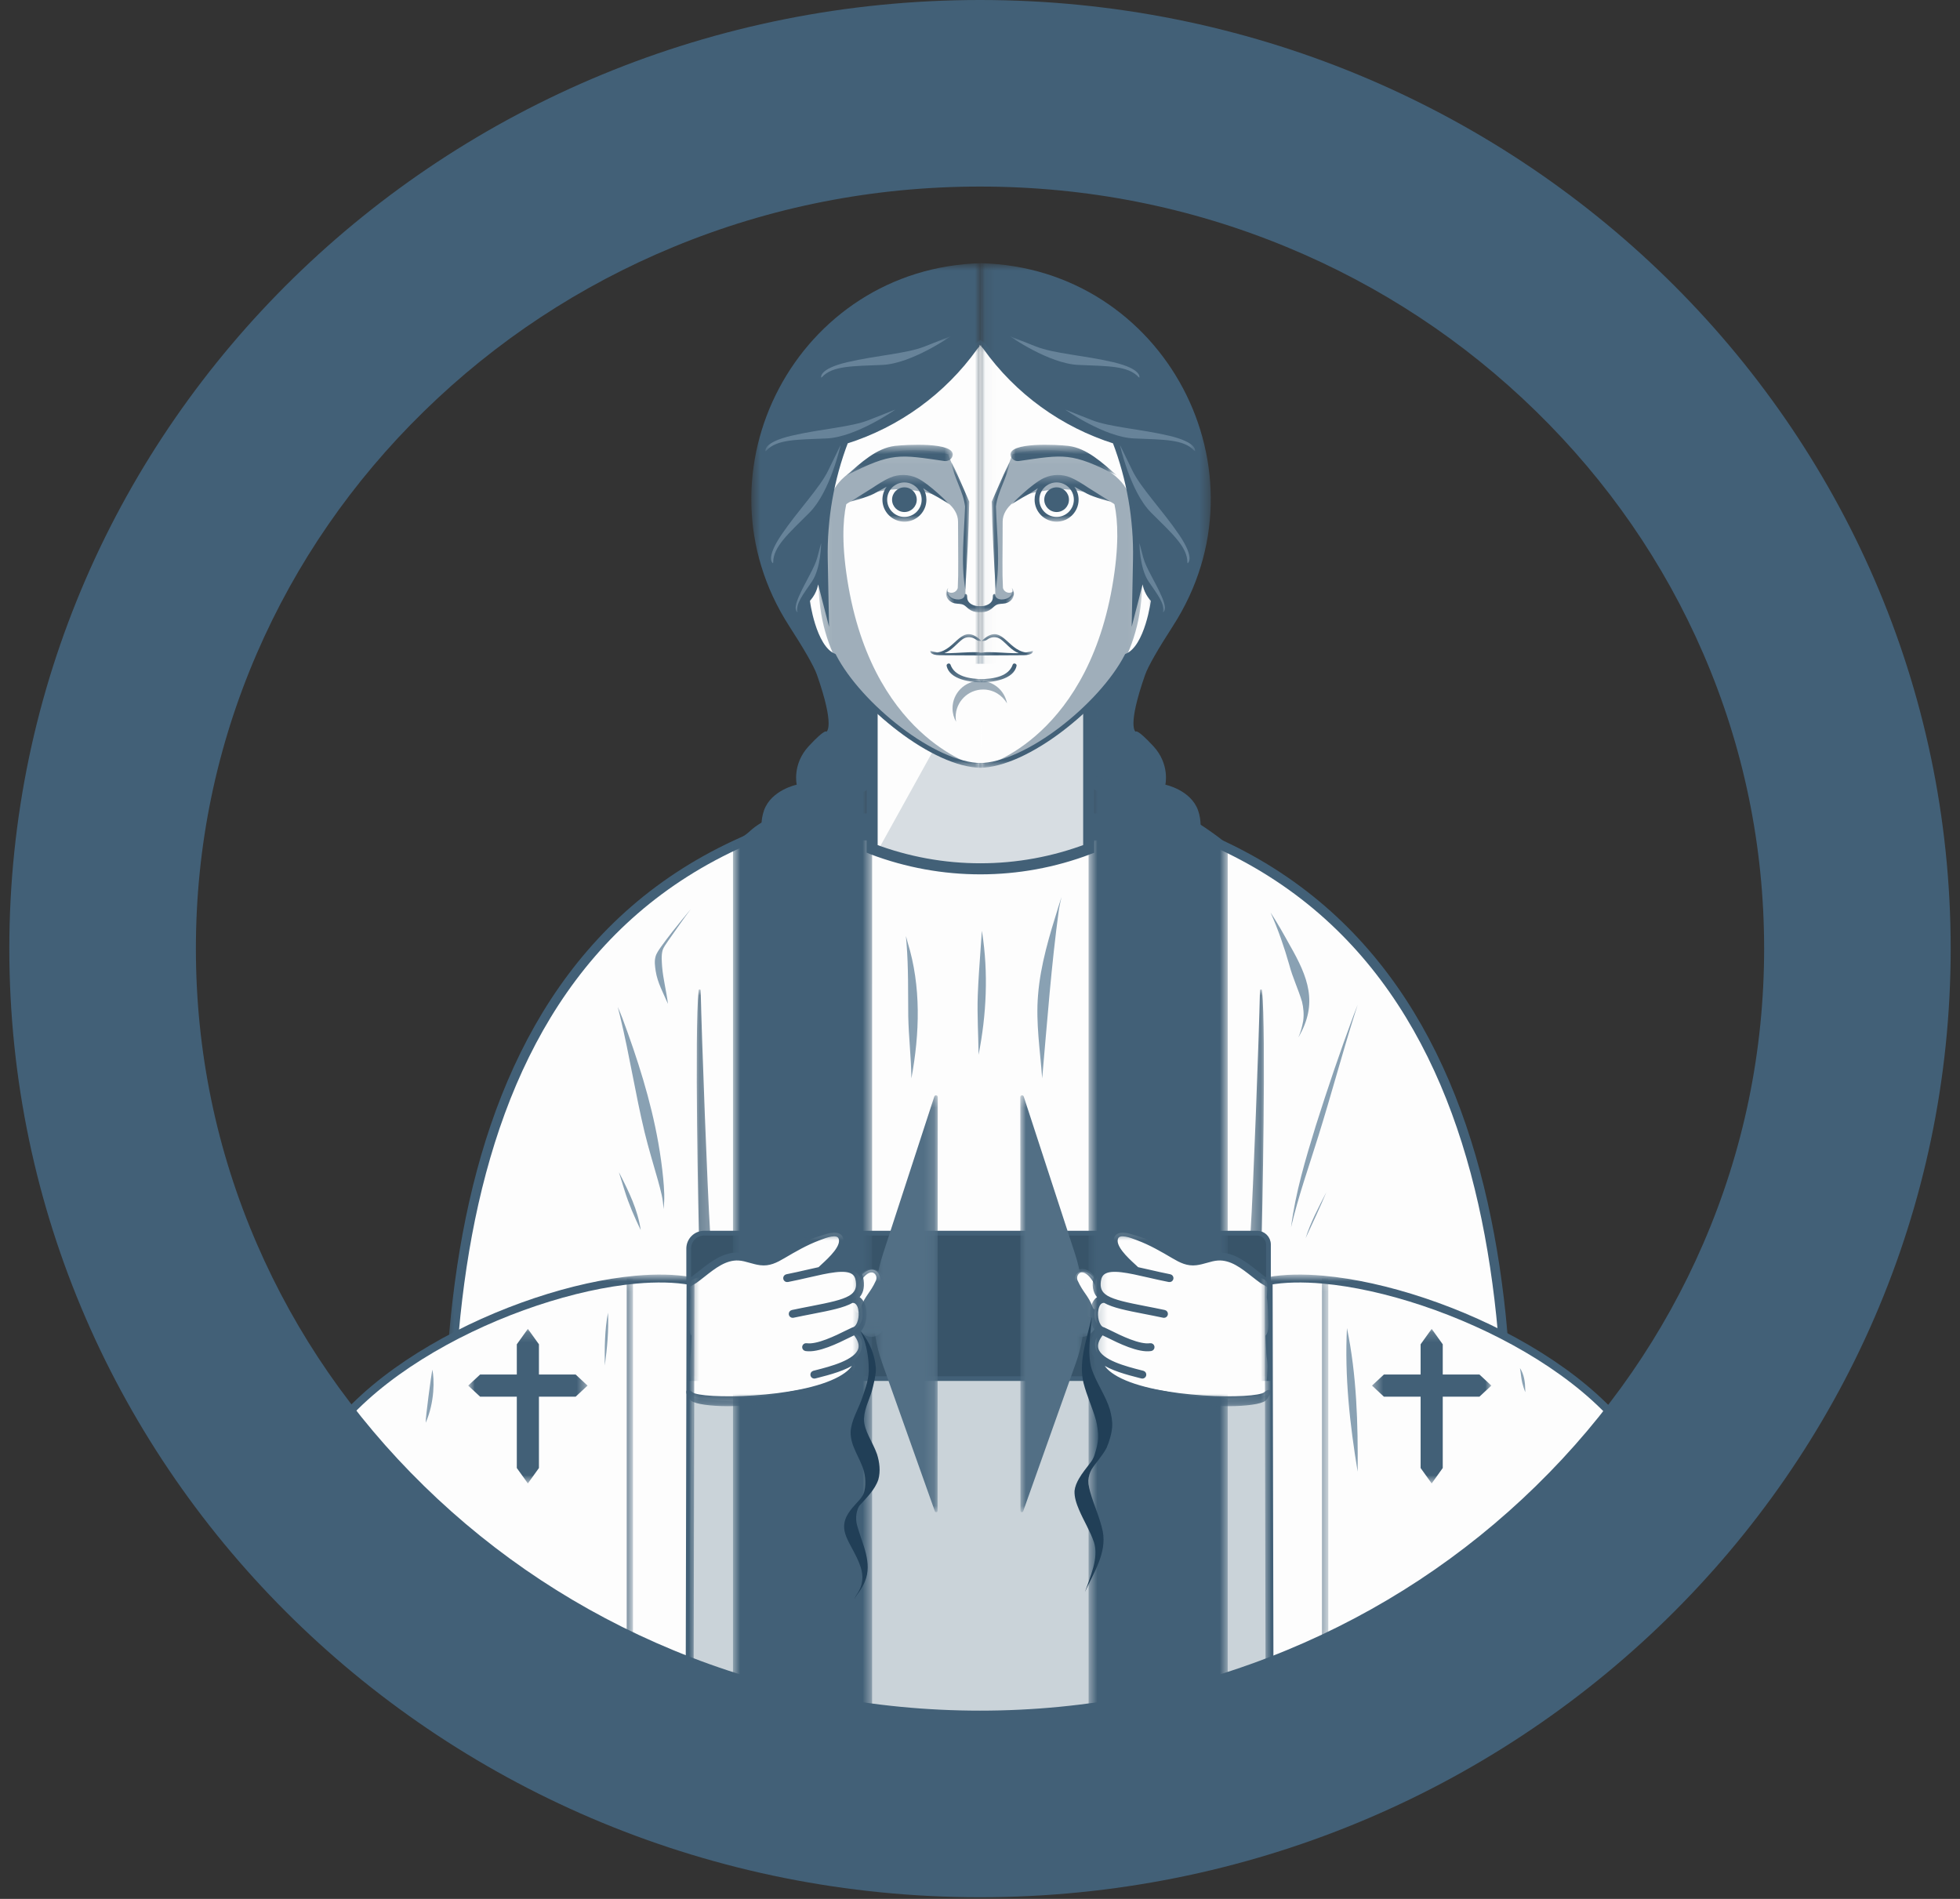 <svg width="192" height="186" viewBox="0 0 192 186" fill="none" xmlns="http://www.w3.org/2000/svg">
<rect x="0" y="0" width="192" height="186" fill="#333333" stroke="none"/>
<mask id="mask0_334_358" style="mask-type:luminance" maskUnits="userSpaceOnUse" x="73" y="25" width="24" height="59">
<path d="M96.102 25.782H73.597V83.441H96.102V25.782Z" fill="white"/>
</mask>
<g mask="url(#mask0_334_358)">
<path d="M96.12 25.782C78.124 26.228 67.553 46.207 77.314 61.332C78.742 63.545 79.727 65.237 80.031 66.105C81.837 71.261 80.954 71.676 80.954 71.676C80.954 71.676 80.894 71.293 79.236 73.073C77.579 74.852 78.046 76.861 78.046 76.861C78.046 76.861 75.55 77.375 74.842 79.379C74.134 81.383 75.147 83.441 75.147 83.441L96.156 70.397L96.12 25.782Z" fill="#426077"/>
</g>
<mask id="mask1_334_358" style="mask-type:luminance" maskUnits="userSpaceOnUse" x="96" y="25" width="23" height="59">
<path d="M118.607 25.782H96.102V83.441H118.607V25.782Z" fill="white"/>
</mask>
<g mask="url(#mask1_334_358)">
<path d="M96.084 25.782C114.08 26.228 124.651 46.207 114.89 61.332C113.462 63.545 112.478 65.237 112.172 66.105C110.367 71.261 111.249 71.676 111.249 71.676C111.249 71.676 111.31 71.293 112.968 73.073C114.627 74.852 114.158 76.861 114.158 76.861C114.158 76.861 116.654 77.375 117.362 79.379C118.07 81.383 117.057 83.441 117.057 83.441L96.048 70.397L96.084 25.782Z" fill="#426077"/>
</g>
<path d="M72.612 177.166V86.315C72.612 83.377 74.994 80.996 77.932 80.996H113.467C116.306 80.996 118.607 83.297 118.607 86.135V177.166H72.612Z" fill="#FDFDFD" stroke="#426077" stroke-width="2.633" stroke-miterlimit="10"/>
<mask id="mask2_334_358" style="mask-type:luminance" maskUnits="userSpaceOnUse" x="43" y="79" width="38" height="100">
<path d="M80.015 79.614H43.503V178.648H80.015V79.614Z" fill="white"/>
</mask>
<g mask="url(#mask2_334_358)">
<path d="M79.355 80.06C42.288 90.616 41.931 133.676 45.297 165.296C50.193 168.557 56.308 170.154 61.625 172.801C67.517 175.351 73.58 177.942 79.996 178.182" fill="#FDFDFD"/>
<path d="M79.355 80.06C42.288 90.616 41.931 133.676 45.297 165.296C50.193 168.557 56.308 170.154 61.625 172.801C67.517 175.351 73.58 177.942 79.996 178.182" stroke="#426077" stroke-width="0.929" stroke-miterlimit="10"/>
</g>
<mask id="mask3_334_358" style="mask-type:luminance" maskUnits="userSpaceOnUse" x="111" y="79" width="38" height="100">
<path d="M148.174 79.614H111.661V178.648H148.174V79.614Z" fill="white"/>
</mask>
<g mask="url(#mask3_334_358)">
<path d="M112.32 80.06C149.386 90.616 149.744 133.676 146.377 165.296C141.482 168.557 135.366 170.154 130.05 172.801C124.157 175.351 118.094 177.942 111.678 178.182" fill="#FDFDFD"/>
<path d="M112.32 80.06C149.386 90.616 149.744 133.676 146.377 165.296C141.482 168.557 135.366 170.154 130.05 172.801C124.157 175.351 118.094 177.942 111.678 178.182" stroke="#426077" stroke-width="0.929" stroke-miterlimit="10"/>
</g>
<path d="M85.432 83.154V64.479H106.648V83.154C99.82 85.748 92.28 85.751 85.451 83.162L85.432 83.154Z" fill="#FDFDFD" stroke="#426077" stroke-width="1.084" stroke-miterlimit="10"/>
<mask id="mask4_334_358" style="mask-type:luminance" maskUnits="userSpaceOnUse" x="68" y="96" width="2" height="27">
<path d="M69.645 96.916H68.253V122.428H69.645V96.916Z" fill="white"/>
</mask>
<g mask="url(#mask4_334_358)">
<path d="M68.493 122.178C68.428 119.374 68.022 101.118 68.437 97.005C68.45 96.88 68.635 96.886 68.638 97.013C68.741 101.657 69.308 116.84 69.554 120.543C69.591 121.1 69.809 121.571 69.407 121.96C69.221 122.14 69.027 122.308 68.875 122.393C68.707 122.489 68.498 122.372 68.493 122.178Z" fill="#426077"/>
</g>
<mask id="mask5_334_358" style="mask-type:luminance" maskUnits="userSpaceOnUse" x="122" y="96" width="2" height="27">
<path d="M123.812 96.916H122.42V122.428H123.812V96.916Z" fill="white"/>
</mask>
<g mask="url(#mask5_334_358)">
<path d="M123.572 122.178C123.637 119.374 124.042 101.118 123.627 97.005C123.615 96.879 123.429 96.886 123.426 97.013C123.324 101.657 122.757 116.84 122.511 120.543C122.474 121.1 122.255 121.571 122.658 121.96C122.844 122.139 123.037 122.308 123.189 122.393C123.358 122.489 123.567 122.372 123.572 122.178Z" fill="#426077"/>
</g>
<path opacity="0.271" d="M124.362 163.574L124.252 136.618C124.252 136.618 120.033 137.786 115.048 136.838C110.062 135.89 107.417 134.434 107.268 133.112C107.119 131.789 107.432 130.098 107.432 130.098C107.432 130.098 103.963 130.577 103.706 128.838C103.449 127.1 100.418 133.11 100.418 133.11L87.543 133.659L86.666 130.427C86.666 130.427 85.736 130.662 84.913 130.537C84.091 130.411 83.817 134.371 83.817 134.371C83.817 134.371 79.908 136.649 75.818 137.111C71.728 137.572 67.929 136.946 67.929 136.946L67.601 163.354C67.601 163.354 79.594 171.627 95.049 170.75C110.508 169.874 124.362 163.574 124.362 163.574Z" fill="#426077"/>
<path d="M67.465 135.035V122.302C67.465 121.466 68.143 120.788 68.979 120.788H123.141C123.758 120.788 124.257 121.288 124.257 121.903V135.035H67.465Z" fill="#385469" stroke="#426077" stroke-width="0.465" stroke-miterlimit="10"/>
<mask id="mask6_334_358" style="mask-type:luminance" maskUnits="userSpaceOnUse" x="71" y="75" width="15" height="104">
<path d="M71.801 75.818H85.432V178.803H71.801V75.818Z" fill="white"/>
</mask>
<g mask="url(#mask6_334_358)">
<path d="M71.801 178.803V82.71C71.801 82.71 77.535 77.833 85.432 75.818L85.429 178.803H71.801Z" fill="#426077"/>
</g>
<mask id="mask7_334_358" style="mask-type:luminance" maskUnits="userSpaceOnUse" x="106" y="75" width="15" height="104">
<path d="M120.266 75.819H106.635V178.803H120.266V75.819Z" fill="white"/>
</mask>
<g mask="url(#mask7_334_358)">
<path d="M120.266 178.803V82.71C120.266 82.71 114.531 77.833 106.635 75.819L106.638 178.803H120.266Z" fill="#426077"/>
</g>
<mask id="mask8_334_358" style="mask-type:luminance" maskUnits="userSpaceOnUse" x="78" y="33" width="19" height="43">
<path d="M96.036 33.277H78.844V75.205H96.036V33.277Z" fill="white"/>
</mask>
<g mask="url(#mask8_334_358)">
<path d="M96.156 33.477C95.915 33.62 95.707 33.815 95.545 34.044C92.43 38.4 87.981 41.629 82.864 43.24C81.458 46.924 80.775 50.845 80.853 54.786L80.944 59.414L80.037 55.889C80.029 55.858 79.999 56.31 79.97 56.801C79.925 57.544 79.612 58.248 79.089 58.779C79.089 58.779 79.673 63.406 81.684 64.247C84.199 69.108 91.537 74.975 96.15 74.975" fill="#FDFDFD"/>
<path d="M96.156 33.477C95.915 33.62 95.707 33.815 95.545 34.044C92.43 38.4 87.981 41.629 82.864 43.24C81.458 46.924 80.775 50.845 80.853 54.786L80.944 59.414L80.037 55.889C80.029 55.858 79.999 56.31 79.97 56.801C79.925 57.544 79.612 58.248 79.089 58.779C79.089 58.779 79.673 63.406 81.684 64.247C84.199 69.108 91.537 74.975 96.15 74.975" stroke="#426077" stroke-width="0.465" stroke-miterlimit="10"/>
</g>
<mask id="mask9_334_358" style="mask-type:luminance" maskUnits="userSpaceOnUse" x="96" y="33" width="18" height="43">
<path d="M113.227 33.277H96.036V75.205H113.227V33.277Z" fill="white"/>
</mask>
<g mask="url(#mask9_334_358)">
<path d="M95.915 33.477C96.156 33.62 96.364 33.815 96.526 34.044C99.641 38.4 104.09 41.629 109.207 43.24C110.613 46.924 111.296 50.845 111.22 54.786L111.129 59.414L112.036 55.889C112.044 55.858 112.073 56.31 112.103 56.801C112.148 57.544 112.461 58.248 112.984 58.779C112.984 58.779 112.4 63.406 110.388 64.247C107.873 69.108 100.536 74.975 95.923 74.975" fill="#FDFDFD"/>
<path d="M95.915 33.477C96.156 33.62 96.364 33.815 96.526 34.044C99.641 38.4 104.09 41.629 109.207 43.24C110.613 46.924 111.296 50.845 111.22 54.786L111.129 59.414L112.036 55.889C112.044 55.858 112.073 56.31 112.103 56.801C112.148 57.544 112.46 58.248 112.984 58.779C112.984 58.779 112.4 63.406 110.388 64.247C107.873 69.108 100.536 74.975 95.923 74.975" stroke="#426077" stroke-width="0.465" stroke-miterlimit="10"/>
</g>
<mask id="mask10_334_358" style="mask-type:luminance" maskUnits="userSpaceOnUse" x="82" y="43" width="12" height="4">
<path d="M82.925 43.568H93.327V46.565H82.925V43.568Z" fill="white"/>
</mask>
<g mask="url(#mask10_334_358)">
<path d="M82.925 46.564C84.295 45.358 85.852 43.891 87.67 43.676C88.692 43.555 93.627 43.267 93.315 44.636C93.233 44.992 92.867 45.208 92.506 45.157C88.119 44.528 87.397 44.277 82.925 46.564Z" fill="#426077"/>
</g>
<mask id="mask11_334_358" style="mask-type:luminance" maskUnits="userSpaceOnUse" x="98" y="43" width="12" height="4">
<path d="M109.394 43.568H98.99V46.565H109.394V43.568Z" fill="white"/>
</mask>
<g mask="url(#mask11_334_358)">
<path d="M109.394 46.564C108.024 45.358 106.467 43.891 104.649 43.676C103.627 43.555 98.692 43.267 99.004 44.636C99.086 44.992 99.452 45.208 99.813 45.157C104.2 44.528 104.92 44.277 109.394 46.564Z" fill="#426077"/>
</g>
<mask id="mask12_334_358" style="mask-type:luminance" maskUnits="userSpaceOnUse" x="83" y="46" width="11" height="6">
<path d="M83.304 46.524H93.02V51.099H83.304V46.524Z" fill="white"/>
</mask>
<g mask="url(#mask12_334_358)">
<path d="M89.826 46.818C89.009 46.439 88.032 46.425 87.207 46.781C86.505 47.083 85.904 47.503 85.489 47.774C84.95 48.125 83.304 49.135 83.304 49.135C83.304 49.135 84.915 48.728 85.627 48.352C86.038 48.133 86.439 47.885 86.855 47.676C86.594 48.032 86.44 48.471 86.44 48.945C86.44 50.133 87.407 51.099 88.596 51.099C89.784 51.099 90.75 50.133 90.75 48.945C90.75 48.533 90.634 48.145 90.43 47.817C90.763 48.031 91.078 48.274 91.428 48.457C92.003 48.754 93.02 49.403 93.02 49.403C93.02 49.403 91.054 47.388 89.826 46.818ZM88.596 50.634C87.664 50.634 86.905 49.877 86.905 48.945C86.905 48.012 87.664 47.254 88.596 47.254C89.527 47.254 90.285 48.012 90.285 48.945C90.285 49.877 89.527 50.634 88.596 50.634Z" fill="#426077"/>
<path d="M88.596 50.154C89.264 50.154 89.805 49.613 89.805 48.945C89.805 48.277 89.264 47.735 88.596 47.735C87.928 47.735 87.386 48.277 87.386 48.945C87.386 49.613 87.928 50.154 88.596 50.154Z" fill="#426077"/>
</g>
<mask id="mask13_334_358" style="mask-type:luminance" maskUnits="userSpaceOnUse" x="99" y="46" width="10" height="6">
<path d="M108.795 46.524H99.079V51.099H108.795V46.524Z" fill="white"/>
</mask>
<g mask="url(#mask13_334_358)">
<path d="M102.274 46.818C103.09 46.439 104.067 46.425 104.892 46.781C105.594 47.083 106.195 47.503 106.61 47.774C107.149 48.125 108.795 49.135 108.795 49.135C108.795 49.135 107.184 48.728 106.472 48.351C106.062 48.133 105.66 47.885 105.244 47.676C105.506 48.032 105.659 48.471 105.659 48.944C105.659 50.132 104.693 51.099 103.503 51.099C102.315 51.099 101.349 50.132 101.349 48.944C101.349 48.532 101.465 48.145 101.67 47.817C101.337 48.031 101.021 48.274 100.671 48.457C100.096 48.754 99.079 49.403 99.079 49.403C99.079 49.403 101.045 47.388 102.274 46.818ZM103.503 50.634C104.435 50.634 105.194 49.877 105.194 48.944C105.194 48.012 104.435 47.253 103.503 47.253C102.572 47.253 101.814 48.012 101.814 48.944C101.814 49.877 102.572 50.634 103.503 50.634Z" fill="#426077"/>
<path d="M103.505 50.154C104.173 50.154 104.714 49.613 104.714 48.945C104.714 48.277 104.173 47.735 103.505 47.735C102.837 47.735 102.295 48.277 102.295 48.945C102.295 49.613 102.837 50.154 103.505 50.154Z" fill="#426077"/>
</g>
<mask id="mask14_334_358" style="mask-type:luminance" maskUnits="userSpaceOnUse" x="92" y="57" width="4" height="3">
<path d="M96 57.574H92.678V59.97H96V57.574Z" fill="white"/>
</mask>
<g mask="url(#mask14_334_358)">
<path d="M92.88 57.574C92.658 57.825 92.621 58.212 92.762 58.516C92.905 58.819 93.207 59.033 93.533 59.101C93.817 59.16 94.123 59.121 94.384 59.246C94.571 59.338 94.71 59.504 94.874 59.632C95.156 59.853 95.505 59.971 95.869 59.971C96.259 59.971 96.341 59.87 96.367 59.833C96.389 59.804 96.491 59.665 96.414 59.517C96.336 59.372 96.295 59.372 95.912 59.372C95.667 59.372 95.469 59.324 95.336 59.27C94.977 59.121 94.751 58.886 94.74 58.497C94.738 58.416 94.749 58.331 94.713 58.26C94.678 58.187 94.565 58.15 94.518 58.215C94.495 58.248 94.497 58.291 94.493 58.331C94.467 58.602 94.134 58.723 93.863 58.72C93.583 58.717 93.292 58.639 93.086 58.449C92.881 58.257 92.781 57.938 92.88 57.574Z" fill="#426077"/>
</g>
<mask id="mask15_334_358" style="mask-type:luminance" maskUnits="userSpaceOnUse" x="96" y="57" width="4" height="3">
<path d="M99.322 57.574H96V59.97H99.322V57.574Z" fill="white"/>
</mask>
<g mask="url(#mask15_334_358)">
<path d="M99.121 57.574C99.342 57.825 99.379 58.212 99.238 58.516C99.096 58.819 98.794 59.033 98.467 59.101C98.184 59.16 97.877 59.121 97.617 59.246C97.429 59.338 97.29 59.504 97.126 59.632C96.844 59.853 96.496 59.971 96.132 59.971C95.741 59.971 95.659 59.87 95.633 59.833C95.611 59.804 95.509 59.665 95.587 59.517C95.664 59.372 95.706 59.372 96.088 59.372C96.333 59.372 96.531 59.324 96.664 59.27C97.024 59.121 97.25 58.886 97.261 58.497C97.262 58.416 97.251 58.331 97.287 58.26C97.323 58.187 97.436 58.15 97.482 58.215C97.505 58.248 97.504 58.291 97.507 58.331C97.533 58.602 97.866 58.723 98.137 58.72C98.417 58.717 98.709 58.639 98.915 58.449C99.121 58.257 99.22 57.938 99.121 57.574Z" fill="#426077"/>
</g>
<mask id="mask16_334_358" style="mask-type:luminance" maskUnits="userSpaceOnUse" x="91" y="62" width="6" height="5">
<path d="M96.156 62.118H91.131V66.841H96.156V62.118Z" fill="white"/>
</mask>
<g mask="url(#mask16_334_358)">
<path d="M96.415 66.525C96.362 66.578 96.215 66.819 96.163 66.841C95.153 66.833 92.986 66.588 92.729 65.199C92.711 65.094 92.819 65 92.926 64.99C92.931 64.99 92.935 64.989 92.94 64.989C93.019 64.986 93.087 65.037 93.112 65.109C93.496 66.217 94.871 66.525 96.415 66.525Z" fill="#426077"/>
<path d="M94.284 62.617C93.737 63.02 93.212 63.74 92.509 63.977C93.655 64.045 96.728 63.593 96.407 64.202C95.143 64.194 93.454 64.188 92.19 64.18C91.888 64.178 91.577 64.175 91.309 64.039C91.201 63.994 91.128 63.878 91.131 63.762C91.359 63.827 91.589 63.873 91.82 63.907C93.692 63.655 94.185 60.888 96.133 62.768C96.122 62.771 95.837 62.825 95.606 62.647C95.218 62.351 94.677 62.328 94.284 62.617Z" fill="#426077"/>
</g>
<mask id="mask17_334_358" style="mask-type:luminance" maskUnits="userSpaceOnUse" x="96" y="62" width="6" height="5">
<path d="M101.182 62.118H96.156V66.841H101.182V62.118Z" fill="white"/>
</mask>
<g mask="url(#mask17_334_358)">
<path d="M95.898 66.525C95.95 66.578 96.098 66.819 96.15 66.841C97.16 66.833 99.326 66.588 99.584 65.199C99.602 65.094 99.494 65 99.387 64.99C99.382 64.99 99.378 64.989 99.373 64.989C99.294 64.986 99.226 65.037 99.201 65.109C98.817 66.217 97.442 66.525 95.898 66.525Z" fill="#426077"/>
<path d="M98.029 62.618C98.575 63.02 99.1 63.741 99.803 63.977C98.657 64.046 95.585 63.593 95.906 64.202C97.169 64.194 98.859 64.188 100.122 64.18C100.424 64.179 100.736 64.176 101.004 64.04C101.112 63.995 101.185 63.878 101.182 63.762C100.954 63.827 100.723 63.874 100.493 63.908C98.62 63.655 98.128 60.888 96.18 62.768C96.191 62.771 96.475 62.825 96.706 62.647C97.095 62.351 97.635 62.328 98.029 62.618Z" fill="#426077"/>
</g>
<mask id="mask18_334_358" style="mask-type:luminance" maskUnits="userSpaceOnUse" x="97" y="45" width="2" height="13">
<path d="M97.155 45.296H98.901V57.763H97.155V45.296Z" fill="white"/>
</mask>
<g mask="url(#mask18_334_358)">
<path d="M98.351 46.414C98.351 46.414 97.445 48.438 97.155 49.135C97.211 51.994 97.357 54.912 97.541 57.763C97.999 55.081 97.648 52.316 97.563 49.611C97.742 48.109 98.667 46.792 98.901 45.298C98.834 45.338 98.351 46.414 98.351 46.414Z" fill="#426077"/>
</g>
<mask id="mask19_334_358" style="mask-type:luminance" maskUnits="userSpaceOnUse" x="93" y="45" width="2" height="13">
<path d="M94.947 45.296H93.2V57.763H94.947V45.296Z" fill="white"/>
</mask>
<g mask="url(#mask19_334_358)">
<path d="M93.75 46.415C93.75 46.415 94.656 48.439 94.945 49.136C94.89 51.994 94.744 54.912 94.56 57.763C94.101 55.081 94.453 52.316 94.538 49.611C94.358 48.109 93.434 46.792 93.2 45.298C93.268 45.338 93.75 46.415 93.75 46.415Z" fill="#426077"/>
</g>
<mask id="mask20_334_358" style="mask-type:luminance" maskUnits="userSpaceOnUse" x="85" y="107" width="7" height="42">
<path d="M91.862 107.287H85.575V148.121H91.862V107.287Z" fill="white"/>
</mask>
<g mask="url(#mask20_334_358)">
<path d="M91.844 147.985L91.862 107.46C91.862 107.263 91.587 107.219 91.525 107.406L86.532 122.714C85.925 124.574 85.603 126.515 85.576 128.471C85.553 130.174 85.834 131.867 86.405 133.471L91.579 148.028C91.63 148.175 91.844 148.138 91.844 147.985Z" fill="#526F85"/>
</g>
<mask id="mask21_334_358" style="mask-type:luminance" maskUnits="userSpaceOnUse" x="99" y="107" width="8" height="42">
<path d="M106.235 107.287H99.948V148.121H106.235V107.287Z" fill="white"/>
</mask>
<g mask="url(#mask21_334_358)">
<path d="M99.964 147.985L99.946 107.46C99.946 107.264 100.221 107.219 100.283 107.406L105.276 122.714C105.883 124.574 106.205 126.515 106.232 128.471C106.255 130.174 105.975 131.867 105.403 133.471L100.229 148.029C100.178 148.176 99.964 148.138 99.964 147.985Z" fill="#526F85"/>
</g>
<path d="M84.489 124.811C84.661 124.649 84.856 124.505 85.081 124.427C85.305 124.351 85.561 124.348 85.77 124.46C86.027 124.598 86.174 124.887 86.222 125.175C86.288 125.578 86.191 125.99 86.05 126.372C85.863 126.877 85.598 127.353 85.265 127.777C85.084 128.008 84.882 128.223 84.651 128.403C84.549 128.482 84.439 128.554 84.316 128.592C84.192 128.629 84.052 128.629 83.939 128.567C83.804 128.492 83.727 128.344 83.68 128.198C83.553 127.806 83.586 127.385 83.625 126.976C83.657 126.646 83.693 126.313 83.786 125.996C83.879 125.679 83.964 125.307 84.489 124.811Z" fill="#FDFDFD"/>
<path d="M105.566 126.405C105.499 126.112 105.369 125.835 105.32 125.539C105.27 125.243 105.32 124.903 105.55 124.711C105.654 124.624 105.786 124.574 105.921 124.556C106.272 124.505 106.631 124.649 106.899 124.881C107.167 125.113 107.356 125.423 107.509 125.744C107.929 126.618 108.11 127.67 107.715 128.557C107.63 128.751 107.508 128.941 107.316 129.03C107.142 129.11 106.935 129.09 106.76 129.014C106.585 128.937 106.438 128.808 106.308 128.669C105.704 128.025 105.732 127.125 105.566 126.405Z" fill="#FDFDFD"/>
<mask id="mask22_334_358" style="mask-type:luminance" maskUnits="userSpaceOnUse" x="83" y="124" width="5" height="7">
<path d="M83.434 124.297H87.306V130.956H83.434V124.297Z" fill="white"/>
</mask>
<g mask="url(#mask22_334_358)">
<path d="M85.37 124.297C84.302 124.297 83.434 125.788 83.434 127.627C83.434 129.465 84.302 130.956 85.37 130.956C86.439 130.956 87.306 129.465 87.306 127.627C87.306 125.788 86.44 124.297 85.37 124.297ZM85.799 125.443C85.262 126.625 84.755 126.903 84.347 128.003C84.119 128.618 83.837 128.001 83.837 126.996C83.837 125.819 85.042 124.159 85.683 124.763C85.866 124.935 85.903 125.215 85.799 125.443Z" fill="#526F85"/>
</g>
<mask id="mask23_334_358" style="mask-type:luminance" maskUnits="userSpaceOnUse" x="104" y="124" width="4" height="7">
<path d="M107.934 124.297H104.062V130.956H107.934V124.297Z" fill="white"/>
</mask>
<g mask="url(#mask23_334_358)">
<path d="M105.998 124.297C104.929 124.297 104.062 125.788 104.062 127.627C104.062 129.465 104.929 130.956 105.998 130.956C107.067 130.956 107.934 129.465 107.934 127.627C107.934 125.788 107.067 124.297 105.998 124.297ZM107.022 128.003C106.613 126.903 106.106 126.625 105.569 125.443C105.465 125.214 105.502 124.935 105.685 124.762C106.326 124.158 107.531 125.818 107.531 126.995C107.531 128.001 107.251 128.618 107.022 128.003Z" fill="#526F85"/>
</g>
<g opacity="0.5">
<mask id="mask24_334_358" style="mask-type:luminance" maskUnits="userSpaceOnUse" x="80" y="44" width="16" height="32">
<path d="M80.179 44.081H95.61V75.002H80.179V44.081Z" fill="white"/>
</mask>
<g mask="url(#mask24_334_358)">
<path d="M92.881 44.502L94.752 49.262L94.558 58.783L94.202 58.847C93.734 58.929 93.248 58.791 92.912 58.457C92.832 58.376 92.773 58.297 92.757 58.229C92.74 58.156 92.762 57.891 92.824 57.938C93.158 58.193 93.663 58.043 93.806 57.647C93.816 57.617 93.823 57.592 93.823 57.574C93.905 55.957 93.849 54.56 93.849 51.097C93.849 49.628 92.155 48.527 90.713 48.24C89.98 48.095 89.188 47.968 88.497 47.929C88.427 47.924 88.356 47.923 88.285 47.921C85.68 47.886 82.672 49.01 81.728 50.478C80.404 52.536 80.93 59.85 80.93 59.85C80.93 59.85 79.972 54.219 80.729 50.933C81.486 47.647 81.901 47.026 84.926 45.186C87.74 43.474 91.851 44.176 92.881 44.502Z" fill="#426077"/>
</g>
<mask id="mask25_334_358" style="mask-type:luminance" maskUnits="userSpaceOnUse" x="80" y="44" width="16" height="32">
<path d="M80.179 44.081H95.61V75.002H80.179V44.081Z" fill="white"/>
</mask>
<g mask="url(#mask25_334_358)">
<path d="M83.88 47.127C83.88 47.127 81.917 48.886 82.889 56.008C85.104 72.226 95.61 75.002 95.61 75.002C95.61 75.002 80.181 71.558 80.181 56.911C80.179 48.709 83.88 47.127 83.88 47.127Z" fill="#426077"/>
</g>
<mask id="mask26_334_358" style="mask-type:luminance" maskUnits="userSpaceOnUse" x="96" y="44" width="16" height="32">
<path d="M111.888 44.081H96.458V75.002H111.888V44.081Z" fill="white"/>
</mask>
<g mask="url(#mask26_334_358)">
<path d="M99.187 44.502L97.316 49.262L97.51 58.783L97.866 58.847C98.334 58.929 98.82 58.791 99.156 58.457C99.237 58.376 99.296 58.297 99.311 58.229C99.328 58.156 99.306 57.891 99.244 57.938C98.91 58.193 98.405 58.043 98.263 57.647C98.252 57.617 98.246 57.592 98.246 57.574C98.163 55.957 98.219 54.56 98.219 51.097C98.219 49.628 99.913 48.527 101.355 48.24C102.088 48.095 102.881 47.968 103.571 47.929C103.641 47.924 103.712 47.923 103.783 47.921C106.388 47.886 109.396 49.01 110.34 50.478C111.665 52.536 111.138 59.85 111.138 59.85C111.138 59.85 112.097 54.219 111.339 50.933C110.582 47.647 110.167 47.026 107.142 45.186C104.327 43.474 100.215 44.176 99.187 44.502Z" fill="#426077"/>
</g>
<mask id="mask27_334_358" style="mask-type:luminance" maskUnits="userSpaceOnUse" x="96" y="44" width="16" height="32">
<path d="M111.888 44.081H96.458V75.002H111.888V44.081Z" fill="white"/>
</mask>
<g mask="url(#mask27_334_358)">
<path d="M108.188 47.127C108.188 47.127 110.151 48.886 109.179 56.008C106.964 72.226 96.458 75.002 96.458 75.002C96.458 75.002 111.888 71.558 111.888 56.911C111.888 48.709 108.188 47.127 108.188 47.127Z" fill="#426077"/>
</g>
<path opacity="0.4" d="M91.441 73.478L85.921 83.442C85.921 83.442 93.499 86.08 100.222 84.739C106.944 83.396 107.592 82.095 107.592 82.095L107.479 68.593C107.48 68.593 97.685 78.637 91.441 73.478Z" fill="#426077"/>
</g>
<mask id="mask28_334_358" style="mask-type:luminance" maskUnits="userSpaceOnUse" x="107" y="120" width="18" height="18">
<path d="M124.258 120.738H107.217V137.121H124.258V120.738Z" fill="white"/>
</mask>
<g mask="url(#mask28_334_358)">
<path d="M123.982 130.837C124.284 130.438 124.262 129.882 124.253 129.402C124.213 129.005 124.242 128.604 124.203 128.208C124.169 127.838 124.179 127.463 124.094 127.1C124.132 126.696 124.135 126.289 124.143 125.885C124.171 125.302 123.651 125.245 123.22 125.089C123.209 125.084 123.197 125.079 123.186 125.076C122.961 124.965 122.751 124.825 122.545 124.683C122.243 124.463 121.922 124.273 121.582 124.124C121.574 124.118 121.568 124.112 121.562 124.107C121.146 123.726 120.646 123.424 120.086 123.326C120.05 123.312 120.048 123.317 120.062 123.328C119.855 123.244 119.602 123.266 119.384 123.264C118.864 123.308 118.367 123.463 117.86 123.583C117.123 123.743 116.956 123.735 116.31 123.638C115.77 123.523 115.771 123.548 115.331 123.266C115.065 123.089 114.769 122.961 114.501 122.787C114.37 122.682 113.532 122.05 113.056 121.782C112.336 121.309 111.489 121.093 110.673 120.844C109.933 120.629 109.021 120.674 109.098 121.68C109.148 122.046 109.363 122.365 109.57 122.659C109.885 123.229 110.369 123.673 110.884 124.062C111.2 124.277 111.227 124.338 111.492 124.541C111.449 124.534 111.404 124.528 111.358 124.522C111.488 124.541 110.964 124.458 110.856 124.434C110.253 124.297 109.631 124.222 109.011 124.251C108.661 124.28 108.327 124.395 108.012 124.547C107.624 124.731 107.412 125.131 107.336 125.539C107.263 125.865 107.243 126.212 107.405 126.513C107.549 126.834 107.825 127.08 108.177 127.272C107.856 127.275 107.562 127.385 107.371 127.717C107.215 128.109 107.204 128.558 107.221 128.974C107.247 129.392 107.48 129.755 107.749 130.061C107.935 130.261 108.136 130.447 108.352 130.616C107.484 130.596 107.144 131.229 107.314 132.058C107.421 132.612 107.794 133.047 108.234 133.382C108.031 133.51 107.915 133.76 107.994 134.003C108.098 134.309 108.4 134.475 108.668 134.624C109.1 134.859 109.566 135.022 110.016 135.215C110.815 135.541 111.545 135.754 112.59 135.993C113.343 136.16 114.114 136.231 114.862 136.423C115.638 136.612 116.431 136.738 117.227 136.814C117.835 136.854 118.444 136.823 119.053 136.849C119.192 136.848 119.331 136.849 119.471 136.851C119.494 136.857 119.528 136.863 119.564 136.866C120.036 136.956 120.502 137.085 120.985 137.108C121.619 137.139 122.255 137.106 122.879 136.992C123.49 136.923 123.965 136.858 123.993 136.1C124.002 136.011 124.002 135.926 123.999 135.841C124.035 135.75 124.061 135.65 124.07 135.534C124.112 134.972 124.157 134.407 124.171 133.843C124.152 133.194 124.087 133.092 124.053 132.578C124.019 131.999 124.008 131.418 123.982 130.837ZM111.172 128.05C111.069 128.042 110.967 128.034 110.863 128.03C110.775 128.005 110.688 127.979 110.6 127.951C110.798 127.986 110.99 128.019 111.172 128.05Z" fill="#FDFDFD"/>
</g>
<mask id="mask29_334_358" style="mask-type:luminance" maskUnits="userSpaceOnUse" x="67" y="120" width="18" height="18">
<path d="M84.506 120.738H67.465V137.121H84.506V120.738Z" fill="white"/>
</mask>
<g mask="url(#mask29_334_358)">
<path d="M67.74 130.837C67.439 130.438 67.46 129.882 67.469 129.402C67.51 129.005 67.48 128.604 67.519 128.208C67.553 127.838 67.544 127.463 67.629 127.1C67.59 126.696 67.587 126.289 67.579 125.885C67.552 125.302 68.072 125.245 68.502 125.089C68.513 125.084 68.526 125.079 68.537 125.076C68.761 124.965 68.972 124.826 69.178 124.683C69.48 124.463 69.8 124.273 70.141 124.124C70.149 124.118 70.155 124.112 70.161 124.107C70.576 123.726 71.076 123.424 71.637 123.326C71.672 123.312 71.674 123.317 71.66 123.328C71.868 123.244 72.12 123.266 72.338 123.264C72.859 123.308 73.356 123.463 73.862 123.584C74.599 123.743 74.767 123.735 75.412 123.638C75.953 123.523 75.951 123.548 76.391 123.266C76.658 123.089 76.953 122.961 77.221 122.787C77.353 122.682 78.191 122.05 78.666 121.782C79.386 121.309 80.233 121.093 81.049 120.844C81.79 120.629 82.702 120.674 82.624 121.68C82.575 122.046 82.36 122.365 82.152 122.659C81.838 123.229 81.353 123.673 80.839 124.062C80.523 124.277 80.495 124.338 80.23 124.541C80.274 124.534 80.319 124.528 80.365 124.522C80.235 124.541 80.758 124.458 80.867 124.434C81.469 124.297 82.092 124.222 82.711 124.251C83.061 124.28 83.396 124.395 83.71 124.547C84.099 124.731 84.311 125.131 84.387 125.539C84.46 125.865 84.48 126.212 84.317 126.514C84.173 126.834 83.897 127.08 83.546 127.272C83.867 127.275 84.161 127.385 84.351 127.717C84.508 128.109 84.519 128.558 84.501 128.974C84.475 129.392 84.243 129.755 83.973 130.061C83.787 130.261 83.586 130.447 83.371 130.616C84.238 130.596 84.579 131.229 84.409 132.058C84.302 132.612 83.928 133.047 83.489 133.382C83.692 133.51 83.808 133.76 83.729 134.003C83.625 134.309 83.323 134.475 83.055 134.624C82.623 134.859 82.157 135.022 81.706 135.215C80.907 135.541 80.178 135.754 79.132 135.993C78.38 136.16 77.608 136.231 76.86 136.423C76.085 136.612 75.292 136.738 74.496 136.814C73.887 136.854 73.278 136.823 72.67 136.849C72.53 136.848 72.391 136.849 72.252 136.851C72.228 136.857 72.194 136.863 72.159 136.866C71.686 136.956 71.22 137.085 70.737 137.108C70.104 137.139 69.467 137.106 68.843 136.992C68.233 136.924 67.757 136.858 67.73 136.1C67.72 136.011 67.72 135.926 67.723 135.841C67.688 135.75 67.662 135.651 67.652 135.534C67.61 134.972 67.566 134.407 67.552 133.843C67.57 133.194 67.635 133.092 67.669 132.578C67.703 131.999 67.714 131.418 67.74 130.837ZM80.551 128.05C80.653 128.042 80.755 128.034 80.859 128.03C80.947 128.005 81.034 127.979 81.122 127.951C80.924 127.986 80.731 128.019 80.551 128.05Z" fill="#FDFDFD"/>
</g>
<mask id="mask30_334_358" style="mask-type:luminance" maskUnits="userSpaceOnUse" x="28" y="124" width="41" height="50">
<path d="M68.031 124.847H28.948V173.809H68.031V124.847Z" fill="white"/>
</mask>
<g mask="url(#mask30_334_358)">
<path d="M29.382 146.709C31.875 135.203 50.368 126.42 62.305 125.344C64.304 125.164 66.117 125.2 67.643 125.476L67.541 173.072L29.382 146.709Z" fill="#FDFDFD" stroke="#426077" stroke-width="0.774" stroke-miterlimit="10"/>
</g>
<mask id="mask31_334_358" style="mask-type:luminance" maskUnits="userSpaceOnUse" x="123" y="124" width="40" height="50">
<path d="M162.973 124.847H123.889V173.809H162.973V124.847Z" fill="white"/>
</mask>
<g mask="url(#mask31_334_358)">
<path d="M162.539 146.709C160.046 135.203 141.553 126.42 129.616 125.344C127.617 125.164 125.804 125.2 124.278 125.476L124.38 173.072L162.539 146.709Z" fill="#FDFDFD" stroke="#426077" stroke-width="0.774" stroke-miterlimit="10"/>
</g>
<mask id="mask32_334_358" style="mask-type:luminance" maskUnits="userSpaceOnUse" x="106" y="120" width="19" height="18">
<path d="M124.472 120.331H106.783V137.736H124.472V120.331Z" fill="white"/>
</mask>
<g mask="url(#mask32_334_358)">
<path d="M123.905 136.517C123.008 137.227 113.39 137.177 109.41 134.969C108.524 134.476 108.004 133.942 107.858 133.374C108.854 134.105 110.46 134.517 111.64 134.819L111.846 134.871C111.866 134.876 111.884 134.879 111.905 134.879C112.008 134.879 112.103 134.809 112.129 134.704C112.162 134.58 112.086 134.453 111.962 134.421L111.754 134.368C110.288 133.993 107.832 133.364 107.455 132.158C107.316 131.71 107.486 131.189 107.963 130.605C108.09 130.66 108.309 130.769 108.521 130.874C109.65 131.433 111.536 132.369 112.745 132.183C112.871 132.164 112.959 132.045 112.939 131.918C112.92 131.793 112.803 131.704 112.674 131.724C111.61 131.885 109.735 130.958 108.728 130.458C108.439 130.314 108.253 130.224 108.126 130.171C108.124 130.17 108.124 130.17 108.123 130.17C108.11 130.165 108.098 130.16 108.086 130.157C108.053 130.149 108.021 130.137 107.99 130.123C107.99 130.122 107.988 130.122 107.988 130.122C107.517 129.897 107.305 128.955 107.449 128.248C107.514 127.929 107.697 127.415 108.206 127.467C109.05 127.952 110.388 128.212 112.078 128.542C112.677 128.66 113.297 128.779 113.974 128.923C113.989 128.928 114.006 128.929 114.022 128.929C114.128 128.929 114.226 128.853 114.249 128.745C114.276 128.619 114.195 128.495 114.07 128.469C113.39 128.324 112.741 128.198 112.168 128.087C110.368 127.737 109.145 127.478 108.432 127.063C108.412 127.052 108.392 127.04 108.374 127.029C108.372 127.027 108.372 127.027 108.371 127.027C107.801 126.673 107.585 126.202 107.688 125.473C107.739 125.099 107.881 124.838 108.121 124.672C108.877 124.152 110.568 124.539 112.526 124.989C113.168 125.136 113.834 125.29 114.522 125.423C114.647 125.448 114.77 125.366 114.794 125.24C114.819 125.115 114.737 124.992 114.612 124.968C113.93 124.835 113.269 124.683 112.629 124.536C112.207 124.438 111.801 124.345 111.415 124.263C111.327 124.178 111.22 124.079 111.101 123.97C110.367 123.297 109.001 122.041 109.4 121.223C109.671 120.666 110.793 121.093 111.332 121.299L111.449 121.344C112.724 121.821 113.839 122.476 114.917 123.109C115.648 123.54 116.324 123.887 117.192 123.775C117.537 123.732 117.868 123.637 118.189 123.548C118.573 123.438 118.935 123.335 119.312 123.314C120.606 123.239 121.692 124.097 122.745 124.926C123.024 125.146 123.289 125.353 123.558 125.545C123.598 125.575 124.08 125.86 124.08 125.86C124.08 125.86 124.099 125.406 124.037 125.336C123.99 125.284 123.933 125.242 123.828 125.167C123.567 124.982 123.307 124.777 123.032 124.56C121.963 123.719 120.752 122.77 119.285 122.851C118.858 122.874 118.452 122.989 118.062 123.1C117.743 123.19 117.442 123.275 117.133 123.315C116.411 123.408 115.832 123.109 115.152 122.71C114.057 122.066 112.925 121.4 111.612 120.909L111.497 120.865C110.83 120.611 109.439 120.082 108.982 121.02C108.479 122.053 109.671 123.275 110.551 124.096C109.386 123.894 108.457 123.876 107.858 124.289C107.508 124.529 107.296 124.906 107.226 125.408C107.122 126.159 107.294 126.691 107.705 127.094C107.356 127.255 107.102 127.627 106.994 128.156C106.831 128.959 107.029 129.93 107.548 130.38C107.009 131.066 106.83 131.709 107.012 132.296C107.082 132.519 107.2 132.723 107.356 132.911C107.288 133.835 107.903 134.664 109.185 135.375C111.912 136.888 117.01 137.581 120.4 137.581C122.036 137.581 123.507 137.382 123.886 137.072C123.987 136.991 124.792 135.816 123.905 136.517Z" fill="#426077" stroke="#426077" stroke-width="0.31" stroke-miterlimit="10"/>
</g>
<mask id="mask33_334_358" style="mask-type:luminance" maskUnits="userSpaceOnUse" x="67" y="120" width="18" height="18">
<path d="M84.892 120.331H67.203V137.736H84.892V120.331Z" fill="white"/>
</mask>
<g mask="url(#mask33_334_358)">
<path d="M84.681 128.156C84.573 127.627 84.319 127.255 83.97 127.094C84.38 126.691 84.552 126.159 84.449 125.408C84.379 124.906 84.167 124.529 83.817 124.289C83.218 123.876 82.288 123.894 81.124 124.096C82.003 123.275 83.196 122.053 82.692 121.02C82.236 120.082 80.845 120.611 80.177 120.865L80.063 120.909C78.75 121.4 77.618 122.066 76.523 122.71C75.843 123.109 75.264 123.408 74.542 123.315C74.232 123.275 73.932 123.19 73.613 123.1C73.223 122.989 72.817 122.874 72.389 122.851C70.923 122.77 69.712 123.719 68.643 124.56C68.368 124.777 68.107 124.982 67.847 125.167C67.742 125.242 67.685 125.284 67.638 125.336C67.576 125.406 67.595 125.86 67.595 125.86C67.595 125.86 68.076 125.575 68.117 125.545C68.386 125.353 68.651 125.146 68.93 124.926C69.983 124.097 71.068 123.239 72.363 123.314C72.739 123.335 73.102 123.438 73.486 123.548C73.806 123.637 74.138 123.732 74.483 123.775C75.35 123.887 76.027 123.54 76.758 123.109C77.836 122.476 78.951 121.821 80.225 121.344L80.343 121.299C80.882 121.093 82.003 120.666 82.274 121.223C82.674 122.041 81.308 123.297 80.574 123.97C80.455 124.079 80.348 124.178 80.26 124.263C79.874 124.345 79.468 124.438 79.045 124.536C78.406 124.683 77.745 124.835 77.063 124.968C76.938 124.992 76.856 125.115 76.88 125.24C76.905 125.366 77.028 125.448 77.153 125.423C77.841 125.29 78.507 125.136 79.149 124.989C81.107 124.539 82.798 124.152 83.554 124.672C83.794 124.838 83.936 125.099 83.987 125.473C84.089 126.202 83.874 126.673 83.304 127.027C83.303 127.027 83.303 127.027 83.301 127.029C83.282 127.04 83.262 127.052 83.242 127.063C82.53 127.478 81.306 127.737 79.507 128.087C78.934 128.198 78.285 128.324 77.605 128.469C77.48 128.495 77.399 128.619 77.426 128.745C77.449 128.853 77.546 128.929 77.653 128.929C77.669 128.929 77.686 128.928 77.701 128.923C78.378 128.779 78.997 128.66 79.597 128.542C81.286 128.212 82.624 127.952 83.468 127.467C83.978 127.415 84.161 127.929 84.226 128.248C84.37 128.955 84.157 129.897 83.687 130.122C83.687 130.122 83.685 130.122 83.685 130.123C83.654 130.137 83.622 130.149 83.589 130.157C83.577 130.16 83.564 130.165 83.552 130.17C83.55 130.17 83.55 130.17 83.549 130.171C83.422 130.224 83.236 130.314 82.947 130.458C81.94 130.958 80.064 131.885 79.001 131.724C78.872 131.704 78.754 131.793 78.736 131.918C78.716 132.045 78.804 132.164 78.929 132.183C80.139 132.369 82.025 131.433 83.154 130.874C83.366 130.769 83.585 130.66 83.712 130.605C84.189 131.189 84.359 131.71 84.219 132.158C83.843 133.364 81.387 133.993 79.92 134.368L79.713 134.421C79.589 134.453 79.513 134.58 79.546 134.704C79.572 134.809 79.666 134.879 79.77 134.879C79.79 134.879 79.809 134.876 79.829 134.871L80.035 134.819C81.215 134.517 82.821 134.105 83.817 133.374C83.671 133.942 83.151 134.476 82.265 134.969C78.285 137.177 68.666 137.227 67.77 136.517C66.882 135.816 67.688 136.991 67.788 137.072C68.168 137.382 69.639 137.581 71.274 137.581C74.664 137.581 79.763 136.888 82.49 135.375C83.772 134.664 84.387 133.835 84.319 132.911C84.475 132.723 84.593 132.519 84.662 132.296C84.845 131.709 84.665 131.066 84.126 130.38C84.645 129.93 84.844 128.959 84.681 128.156Z" fill="#426077" stroke="#426077" stroke-width="0.31" stroke-miterlimit="10"/>
</g>
<mask id="mask34_334_358" style="mask-type:luminance" maskUnits="userSpaceOnUse" x="45" y="130" width="13" height="16">
<path d="M45.864 130.166H57.556V145.304H45.864V130.166Z" fill="white"/>
</mask>
<g mask="url(#mask34_334_358)">
<path d="M56.39 134.637H52.794V131.676L51.71 130.166L50.626 131.676V134.637H47.03L45.864 135.721L47.03 136.805H50.626V143.794L51.71 145.304L52.794 143.794V136.805H56.39L57.556 135.721L56.39 134.637Z" fill="#426077"/>
</g>
<mask id="mask35_334_358" style="mask-type:luminance" maskUnits="userSpaceOnUse" x="134" y="130" width="13" height="16">
<path d="M146.092 130.166H134.4V145.304H146.092V130.166Z" fill="white"/>
</mask>
<g mask="url(#mask35_334_358)">
<path d="M144.926 134.637H141.33V131.676L140.246 130.166L139.162 131.676V134.637H135.566L134.4 135.721L135.566 136.805H139.162V143.794L140.246 145.304L141.33 143.794V136.805H144.926L146.092 135.721L144.926 134.637Z" fill="#426077"/>
</g>
<mask id="mask36_334_358" style="mask-type:luminance" maskUnits="userSpaceOnUse" x="61" y="125" width="2" height="36">
<path d="M61.369 125.226H62.023V160.93H61.369V125.226Z" fill="white"/>
</mask>
<g mask="url(#mask36_334_358)">
<path d="M62.006 125.226H61.386V160.93H62.006V125.226Z" fill="#426077"/>
</g>
<mask id="mask37_334_358" style="mask-type:luminance" maskUnits="userSpaceOnUse" x="129" y="125" width="2" height="36">
<path d="M130.135 125.226H129.483V160.93H130.135V125.226Z" fill="white"/>
</mask>
<g mask="url(#mask37_334_358)">
<path d="M130.118 125.226H129.499V160.93H130.118V125.226Z" fill="#426077"/>
</g>
<path d="M96 18.274C106.43 18.274 116.533 20.264 126.031 24.19C135.188 27.975 143.409 33.389 150.464 40.285C157.49 47.151 163.002 55.133 166.844 64.008C170.804 73.159 172.813 82.885 172.813 92.917C172.813 102.949 170.804 112.676 166.844 121.825C163.002 130.701 157.492 138.684 150.464 145.549C143.409 152.444 135.188 157.859 126.031 161.644C116.533 165.57 106.429 167.56 96 167.56C85.571 167.56 75.466 165.57 65.969 161.644C56.812 157.859 48.591 152.445 41.536 145.549C34.51 138.682 28.998 130.701 25.157 121.825C21.198 112.675 19.189 102.949 19.189 92.917C19.189 82.885 21.198 73.158 25.157 64.008C29 55.133 34.51 47.15 41.536 40.285C48.591 33.39 56.812 27.975 65.969 24.19C75.466 20.264 85.57 18.274 96 18.274ZM96 0C43.486 0 0.913 41.601 0.913 92.918C0.913 144.236 43.486 185.837 96 185.837C148.514 185.837 191.087 144.236 191.087 92.918C191.087 41.601 148.514 0 96 0Z" fill="#426077"/>
<path d="M86.041 144.927C86.268 144.115 86.163 143.232 85.912 142.438C85.497 141.239 84.619 140.127 84.63 138.977C84.71 137.732 85.245 137.047 85.519 135.824C85.657 135.221 85.822 134.61 85.799 133.987C85.689 132.742 85.221 131.495 84.412 130.537C84.371 130.49 84.331 130.442 84.291 130.396C84.481 130.786 84.647 131.189 84.763 131.608C85.006 132.485 85.115 133.398 85.105 134.308C85.079 135.303 84.618 136.451 84.371 137.174C83.992 138.182 83.396 139.153 83.326 140.25C83.293 141.67 84.275 142.806 84.633 144.124C84.825 144.841 84.848 146.025 84.455 146.565C84.588 146.34 84.449 146.576 84.362 146.706C84.323 146.757 84.283 146.807 84.243 146.856C83.623 147.572 82.858 148.253 82.711 149.227C82.609 149.857 82.858 150.482 83.131 151.038C83.493 151.742 83.905 152.424 84.187 153.165C84.549 154.011 84.608 154.979 84.156 155.795C84.02 156.095 83.764 156.34 83.704 156.681C83.786 156.388 84.003 156.164 84.168 155.916C84.39 155.6 84.587 155.264 84.726 154.903C85.483 153.094 84.47 151.237 83.984 149.498C83.71 148.612 83.973 147.809 84.173 147.502C84.873 146.709 85.695 145.953 86.041 144.927Z" fill="#213F57"/>
<path d="M108.73 138.082C108.302 136.685 107.415 135.481 106.94 134.103C106.494 132.59 106.814 130.763 106.95 129.107C106.991 128.791 106.853 129.465 106.828 129.516C106.365 131.439 105.668 133.465 106.137 135.45C106.452 136.697 107.008 137.866 107.359 139.104C107.486 139.627 107.593 140.219 107.565 140.892C107.548 141.323 107.444 141.744 107.327 142.158C107.181 142.625 107.206 142.621 107.006 142.995C106.975 143.042 106.923 143.124 106.881 143.183C106.87 143.197 106.861 143.211 106.85 143.225C106.85 143.226 106.848 143.226 106.848 143.228C106.845 143.232 106.845 143.232 106.842 143.235C106.449 143.77 106.01 144.273 105.685 144.852C105.478 145.215 105.307 145.61 105.261 146.028C105.231 146.669 105.453 147.296 105.699 147.878C106.156 148.961 106.791 149.964 107.17 151.079C107.655 152.628 106.797 154.418 106.28 155.941C107.113 154.081 108.434 152.131 108.027 150.005C107.751 148.68 107.164 147.448 106.797 146.15C106.452 145.009 106.662 144.302 107.074 143.706C107.152 143.553 108.058 142.506 108.406 141.808C108.679 141.16 108.891 140.468 108.947 139.766C108.987 139.197 108.869 138.63 108.73 138.082Z" fill="#213F57"/>
<path d="M64.967 115.434C64.855 114.273 64.693 113.116 64.491 111.965C63.754 107.778 62.447 103.708 60.968 99.728C60.824 99.361 60.675 98.995 60.517 98.635C60.593 98.927 60.666 99.22 60.737 99.514C61.694 103.482 62.219 107.044 63.144 110.903C63.53 112.487 64.007 114.045 64.451 115.614C64.702 116.551 64.984 117.466 64.985 118.437C65.142 117.444 65.055 116.432 64.967 115.434Z" fill="#89A1B3"/>
<path d="M60.703 114.963C60.679 114.917 60.654 114.869 60.629 114.823C60.646 114.878 60.661 114.932 60.679 114.988C60.84 115.529 61.007 116.068 61.182 116.605C61.594 117.943 62.157 119.225 62.763 120.486C62.487 118.522 61.594 116.712 60.703 114.963Z" fill="#89A1B3"/>
<path d="M132.601 99.437C131.272 103.008 130.05 106.619 128.899 110.252C127.894 113.522 126.903 116.814 126.471 120.216C127.18 117.175 128.232 114.231 129.155 111.251C130.388 107.299 131.456 103.296 132.698 99.347C132.797 99.033 132.898 98.718 133.002 98.404C132.865 98.748 132.732 99.091 132.601 99.437Z" fill="#89A1B3"/>
<path d="M127.896 121.285C128.591 119.791 129.29 118.298 129.928 116.778C129.18 118.247 128.385 119.707 127.896 121.285Z" fill="#89A1B3"/>
<path d="M59.559 128.582C59.226 130.283 59.229 132.025 59.245 133.752C59.475 132.037 59.644 130.312 59.559 128.582Z" fill="#89A1B3"/>
<path d="M42.352 134.156C42.248 134.644 41.675 138.857 41.703 139.356C42.592 137.327 42.555 135.073 42.352 134.156Z" fill="#89A1B3"/>
<path d="M131.947 130.091C131.71 134.803 132.223 139.508 132.995 144.151C133.033 139.444 132.906 134.713 131.947 130.091Z" fill="#89A1B3"/>
<path d="M148.894 134.01C148.985 134.496 149.007 134.997 149.128 135.477C149.204 135.779 149.301 136.076 149.411 136.367C149.413 136.28 149.413 136.194 149.411 136.107C149.399 135.384 149.304 134.623 148.894 134.01Z" fill="#89A1B3"/>
<path d="M103.697 88.763C102.814 91.602 101.925 94.475 101.688 97.453C101.453 100.186 101.896 102.906 102.091 105.625C102.583 100.092 102.984 94.543 103.737 89.039C103.81 88.646 103.892 88.255 103.985 87.867C103.886 88.166 103.79 88.463 103.697 88.763Z" fill="#89A1B3"/>
<path d="M96.207 91.317C96.2 91.269 96.192 91.221 96.184 91.172C96.142 91.808 96.096 92.443 96.05 93.078C95.947 94.545 95.837 96.011 95.782 97.481C95.71 99.424 95.842 101.368 95.861 103.311C96.638 99.369 96.827 95.296 96.207 91.317Z" fill="#89A1B3"/>
<path d="M88.913 92.313C88.855 92.102 88.799 91.892 88.743 91.681C88.766 91.927 88.788 92.174 88.805 92.42C88.994 94.788 88.948 97.16 88.972 99.533C89.011 101.566 89.259 103.593 89.279 105.627C90.094 101.236 90.245 96.615 88.913 92.313Z" fill="#89A1B3"/>
<path d="M65.854 91.277C65.472 91.765 65.098 92.259 64.738 92.762C64.538 93.058 64.313 93.352 64.217 93.701C64.087 94.159 64.163 94.645 64.23 95.108C64.406 96.254 64.978 97.276 65.431 98.329C65.287 97.109 64.962 95.915 64.86 94.689C64.829 94.16 64.765 93.612 64.905 93.097C65.009 92.747 65.233 92.494 65.436 92.177C65.783 91.675 66.134 91.179 66.486 90.681C66.884 90.114 67.257 89.595 67.663 89.056C67.056 89.79 66.444 90.526 65.854 91.277Z" fill="#89A1B3"/>
<path d="M127.183 101.622C129.163 98.267 128.127 95.697 126.343 92.575C125.743 91.495 125.144 90.414 124.462 89.383C125.207 91.038 125.796 92.759 126.295 94.503C126.618 95.745 127.185 96.902 127.547 98.128C127.682 98.692 127.75 99.347 127.66 99.997C127.561 100.55 127.413 101.119 127.183 101.622Z" fill="#89A1B3"/>
<g opacity="0.502">
<path d="M93.615 70.231C93.615 68.744 94.82 67.539 96.307 67.539C97.31 67.539 98.184 68.091 98.647 68.905C98.422 67.646 97.324 66.688 96 66.688C94.513 66.688 93.308 67.892 93.308 69.379C93.308 69.861 93.437 70.313 93.66 70.705C93.632 70.55 93.615 70.392 93.615 70.231Z" fill="#426077"/>
</g>
<mask id="mask38_334_358" style="mask-type:luminance" maskUnits="userSpaceOnUse" x="74" y="32" width="20" height="28">
<path d="M74.982 32.918H93.16V59.971H74.982V32.918Z" fill="white"/>
</mask>
<g mask="url(#mask38_334_358)">
<path d="M75.721 55.172C75.721 55.172 74.931 54.761 76.566 52.356C78.201 49.951 80.309 47.789 81.136 46.075C81.963 44.361 82.349 43.583 82.349 43.583C82.349 43.583 81.342 48.164 79.295 50.212C77.248 52.259 75.742 53.554 75.742 55.085" fill="#678399"/>
</g>
<mask id="mask39_334_358" style="mask-type:luminance" maskUnits="userSpaceOnUse" x="74" y="32" width="20" height="28">
<path d="M74.982 32.918H93.16V59.971H74.982V32.918Z" fill="white"/>
</mask>
<g mask="url(#mask39_334_358)">
<path d="M74.991 44.192C74.991 44.192 74.686 43.356 77.515 42.685C80.345 42.015 83.36 41.844 85.129 41.138C86.897 40.432 87.706 40.119 87.706 40.119C87.706 40.119 83.871 42.818 80.977 42.945C78.082 43.072 76.098 43.012 75.065 44.141" fill="#678399"/>
</g>
<mask id="mask40_334_358" style="mask-type:luminance" maskUnits="userSpaceOnUse" x="74" y="32" width="20" height="28">
<path d="M74.982 32.918H93.16V59.971H74.982V32.918Z" fill="white"/>
</mask>
<g mask="url(#mask40_334_358)">
<path d="M80.445 36.991C80.445 36.991 80.14 36.155 82.97 35.484C85.799 34.813 88.814 34.643 90.583 33.937C92.351 33.231 93.16 32.918 93.16 32.918C93.16 32.918 89.325 35.617 86.431 35.744C83.537 35.871 81.553 35.811 80.52 36.94" fill="#678399"/>
</g>
<mask id="mask41_334_358" style="mask-type:luminance" maskUnits="userSpaceOnUse" x="74" y="32" width="20" height="28">
<path d="M74.982 32.918H93.16V59.971H74.982V32.918Z" fill="white"/>
</mask>
<g mask="url(#mask41_334_358)">
<path d="M78.126 59.971C78.126 59.971 77.63 59.87 78.256 58.43C78.881 56.989 79.803 55.607 80.058 54.625C80.314 53.643 80.436 53.197 80.436 53.197C80.436 53.197 80.431 55.655 79.53 56.971C78.629 58.288 77.941 59.149 78.129 59.925" fill="#678399"/>
</g>
<mask id="mask42_334_358" style="mask-type:luminance" maskUnits="userSpaceOnUse" x="98" y="32" width="20" height="28">
<path d="M117.074 32.918H98.894V59.971H117.074V32.918Z" fill="white"/>
</mask>
<g mask="url(#mask42_334_358)">
<path d="M116.335 55.172C116.335 55.172 117.125 54.762 115.49 52.356C113.854 49.952 111.747 47.79 110.92 46.075C110.093 44.361 109.707 43.584 109.707 43.584C109.707 43.584 110.714 48.164 112.761 50.212C114.81 52.261 116.314 53.554 116.314 55.085" fill="#678399"/>
</g>
<mask id="mask43_334_358" style="mask-type:luminance" maskUnits="userSpaceOnUse" x="98" y="32" width="20" height="28">
<path d="M117.074 32.918H98.894V59.971H117.074V32.918Z" fill="white"/>
</mask>
<g mask="url(#mask43_334_358)">
<path d="M117.063 44.192C117.063 44.192 117.368 43.356 114.539 42.685C111.708 42.015 108.694 41.844 106.926 41.138C105.157 40.432 104.349 40.119 104.349 40.119C104.349 40.119 108.183 42.818 111.078 42.945C113.972 43.072 115.956 43.012 116.989 44.141" fill="#678399"/>
</g>
<mask id="mask44_334_358" style="mask-type:luminance" maskUnits="userSpaceOnUse" x="98" y="32" width="20" height="28">
<path d="M117.074 32.918H98.894V59.971H117.074V32.918Z" fill="white"/>
</mask>
<g mask="url(#mask44_334_358)">
<path d="M111.61 36.991C111.61 36.991 111.916 36.155 109.086 35.484C106.257 34.813 103.242 34.643 101.473 33.937C99.704 33.231 98.896 32.918 98.896 32.918C98.896 32.918 102.731 35.617 105.625 35.744C108.519 35.871 110.503 35.811 111.536 36.94" fill="#678399"/>
</g>
<mask id="mask45_334_358" style="mask-type:luminance" maskUnits="userSpaceOnUse" x="98" y="32" width="20" height="28">
<path d="M117.074 32.918H98.894V59.971H117.074V32.918Z" fill="white"/>
</mask>
<g mask="url(#mask45_334_358)">
<path d="M113.929 59.971C113.929 59.971 114.424 59.87 113.799 58.43C113.173 56.989 112.251 55.607 111.996 54.625C111.74 53.643 111.618 53.197 111.618 53.197C111.618 53.197 111.623 55.655 112.524 56.971C113.425 58.288 114.113 59.149 113.926 59.925" fill="#678399"/>
</g>
</svg>
